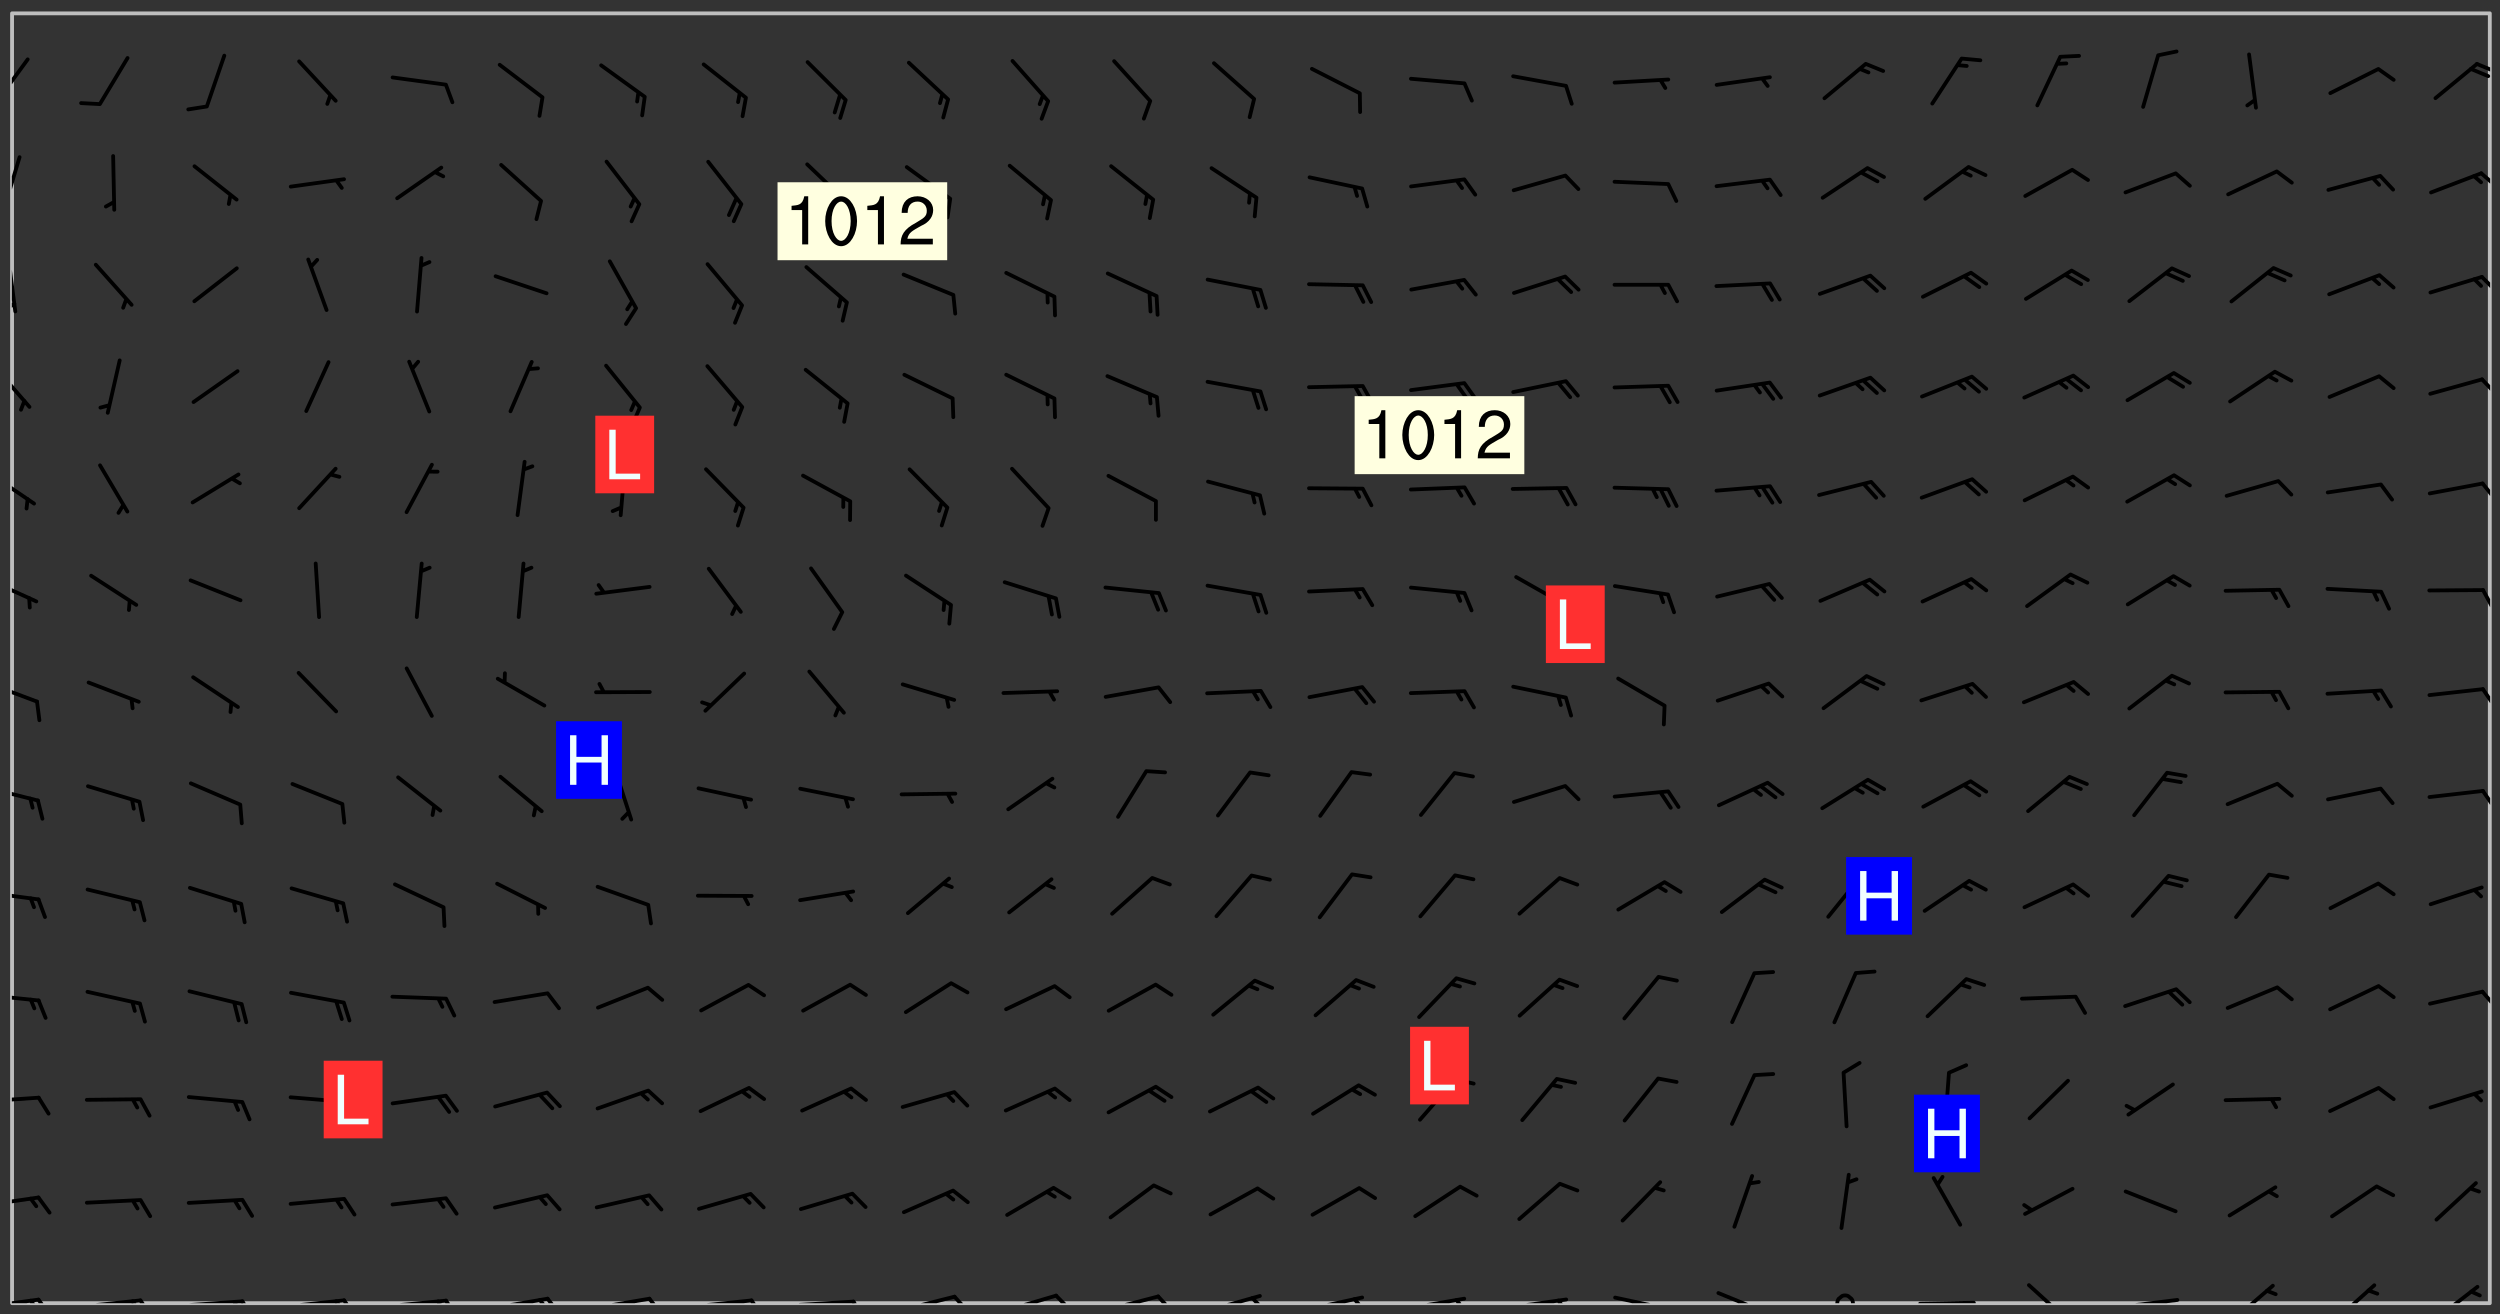 <svg xmlns="http://www.w3.org/2000/svg" role="img" xmlns:xlink="http://www.w3.org/1999/xlink" viewBox="142.45 309.95 326.84 171.84"><rect x="142.45" y="309.95" width="326.84" height="171.84" fill="#333333" stroke="none"/><defs><clipPath id="a"><path d="M144 311.672h324v168.656H144zm0 0"/></clipPath><clipPath id="b"><path d="M144 479h4v1.328h-4zm0 0"/></clipPath><clipPath id="c"><path d="M147 479h3v1.328h-3zm0 0"/></clipPath><clipPath id="d"><path d="M146 479h2v1.328h-2zm0 0"/></clipPath><clipPath id="e"><path d="M153 479h9v1.328h-9zm0 0"/></clipPath><clipPath id="f"><path d="M160 479h3v1.328h-3zm0 0"/></clipPath><clipPath id="g"><path d="M159 479h2v1.328h-2zm0 0"/></clipPath><clipPath id="h"><path d="M166 479h9v1.328h-9zm0 0"/></clipPath><clipPath id="i"><path d="M173 479h3v1.328h-3zm0 0"/></clipPath><clipPath id="j"><path d="M172 479h3v1.328h-3zm0 0"/></clipPath><clipPath id="k"><path d="M180 479h8v1.328h-8zm0 0"/></clipPath><clipPath id="l"><path d="M187 479h3v1.328h-3zm0 0"/></clipPath><clipPath id="m"><path d="M186 479h2v1.328h-2zm0 0"/></clipPath><clipPath id="n"><path d="M193 479h9v1.328h-9zm0 0"/></clipPath><clipPath id="o"><path d="M200 479h3v1.328h-3zm0 0"/></clipPath><clipPath id="p"><path d="M199 479h2v1.328h-2zm0 0"/></clipPath><clipPath id="q"><path d="M206 479h9v1.328h-9zm0 0"/></clipPath><clipPath id="r"><path d="M213 479h3v1.328h-3zm0 0"/></clipPath><clipPath id="s"><path d="M212 479h3v1.328h-3zm0 0"/></clipPath><clipPath id="t"><path d="M220 479h8v1.328h-8zm0 0"/></clipPath><clipPath id="u"><path d="M227 479h3v1.328h-3zm0 0"/></clipPath><clipPath id="v"><path d="M233 479h8v1.328h-8zm0 0"/></clipPath><clipPath id="w"><path d="M240 479h3v1.328h-3zm0 0"/></clipPath><clipPath id="x"><path d="M246 479h9v1.328h-9zm0 0"/></clipPath><clipPath id="y"><path d="M253 479h3v1.328h-3zm0 0"/></clipPath><clipPath id="z"><path d="M260 479h8v1.328h-8zm0 0"/></clipPath><clipPath id="A"><path d="M266 479h4v1.328h-4zm0 0"/></clipPath><clipPath id="B"><path d="M273 479h8v1.328h-8zm0 0"/></clipPath><clipPath id="C"><path d="M280 479h3v1.328h-3zm0 0"/></clipPath><clipPath id="D"><path d="M286 479h9v1.328h-9zm0 0"/></clipPath><clipPath id="E"><path d="M293 479h3v1.328h-3zm0 0"/></clipPath><clipPath id="F"><path d="M300 479h8v1.328h-8zm0 0"/></clipPath><clipPath id="G"><path d="M305 479h3v1.328h-3zm0 0"/></clipPath><clipPath id="H"><path d="M313 479h8v1.328h-8zm0 0"/></clipPath><clipPath id="I"><path d="M319 479h2v1.328h-2zm0 0"/></clipPath><clipPath id="J"><path d="M326 479h9v1.328h-9zm0 0"/></clipPath><clipPath id="K"><path d="M332 479h2v1.328h-2zm0 0"/></clipPath><clipPath id="L"><path d="M339 479h9v1.328h-9zm0 0"/></clipPath><clipPath id="M"><path d="M345 479h3v1.328h-3zm0 0"/></clipPath><clipPath id="N"><path d="M353 479h8v1.328h-8zm0 0"/></clipPath><clipPath id="O"><path d="M366 478h8v2.328h-8zm0 0"/></clipPath><clipPath id="P"><path d="M382 479h3v1.328h-3zm0 0"/></clipPath><clipPath id="Q"><path d="M393 480h8v.328h-8zm0 0"/></clipPath><clipPath id="R"><path d="M407 477h7v3.328h-7zm0 0"/></clipPath><clipPath id="S"><path d="M419 479h9v1.328h-9zm0 0"/></clipPath><clipPath id="T"><path d="M434 477h6v3.328h-6zm0 0"/></clipPath><clipPath id="U"><path d="M447 477h7v3.328h-7zm0 0"/></clipPath><clipPath id="V"><path d="M460 477h7v3.328h-7zm0 0"/></clipPath><clipPath id="W"><path d="M144 466h4v2h-4zm0 0"/></clipPath><clipPath id="X"><path d="M144 453h4v2h-4zm0 0"/></clipPath><clipPath id="Y"><path d="M144 439h4v2h-4zm0 0"/></clipPath><clipPath id="Z"><path d="M466 439h2v3h-2zm0 0"/></clipPath><clipPath id="aa"><path d="M144 426h4v2h-4zm0 0"/></clipPath><clipPath id="ab"><path d="M144 412h4v3h-4zm0 0"/></clipPath><clipPath id="ac"><path d="M466 413h2v3h-2zm0 0"/></clipPath><clipPath id="ad"><path d="M144 398h4v4h-4zm0 0"/></clipPath><clipPath id="ae"><path d="M466 399h2v4h-2zm0 0"/></clipPath><clipPath id="af"><path d="M144 385h4v4h-4zm0 0"/></clipPath><clipPath id="ag"><path d="M466 386h2v4h-2zm0 0"/></clipPath><clipPath id="ah"><path d="M144 371h4v6h-4zm0 0"/></clipPath><clipPath id="ai"><path d="M466 372h2v4h-2zm0 0"/></clipPath><clipPath id="aj"><path d="M144 357h3v7h-3zm0 0"/></clipPath><clipPath id="ak"><path d="M466 359h2v3h-2zm0 0"/></clipPath><clipPath id="al"><path d="M144 343h1v8h-1zm0 0"/></clipPath><clipPath id="am"><path d="M144 349h1v2h-1zm0 0"/></clipPath><clipPath id="an"><path d="M466 345h2v4h-2zm0 0"/></clipPath><clipPath id="ao"><path d="M144 330h2v8h-2zm0 0"/></clipPath><clipPath id="ap"><path d="M466 332h2v3h-2zm0 0"/></clipPath><clipPath id="aq"><path d="M144 317h3v7h-3zm0 0"/></clipPath><clipPath id="ar"><path d="M466 318h2v2h-2zm0 0"/></clipPath><g id="as" clip-path="url(#clip1)"><path fill="#fff" fill-opacity="0" fill-rule="evenodd" d="M0 0h1000v1000H0zm0 0"/><path fill="#d3d3d3" fill-opacity="0" fill-rule="evenodd" d="M162.152 355.867l-.234.293.059.234.117.172.176.234.293.348.113.059.117-.172.059-.234.176-.176.465-.176h.699l.234.293.289.816.059.176.176.23.352.234.699.699.172.176.234.348.234.41.289.582.41.465.23.234.234.176.117.23.176.293.172 1.164v.234l.059.289.059.117.117.117.348.41.117.172.176.176.176.234.117.172.172.352.059.234.234.406.234-.059-.176.176-.059.93h-.582l-.234-.113-.348.113-.117.117-.059.293-.059.176-.117.172-.465.293-.059.234-.059.113v.645l.059.172v.41l.059.059v.406l.059.406.117.176.059.059.23.641-.059.293v.699l-.059.582v.234l-.059.23-.055.352v1.922l.055.117h.426l-.367.117-.023.352.891 1.168 1.742.539 1.34.359v.539l.09.809.535.715 1.52.27.891-.086.09 1.164.535.18 1.16-.18 2.055-.984 1.16-.363 1.879-.176 1.695-.18-.18.719-1.516.086-1.25.09-.805.27-1.074.809.27.719.535.898-.18.625-.266.809.266 1.078.625.898.805.18 1.25-.18-.266.723.098.504.055.293v.172l.059.293v.406l.176.117.352.117h.406l.293-.176.113-.117.059-.117.117-.23.059-.176.352-.465.23-.176.176-.059.176.059.059.176.117.988.055.469.059.172.117.234.176.059.816.059h.289l.117.234.059.406.059.352v1.105l.117.293.117.348.289.699.176.352.582.754.352.176.172.059.469.234.641.465.348.234.293.176.293.055.23.062.816.348.293.176.113.172.352.352.117.176.523.641v.289l.059.352v.348l.059.352.059.289.117.059.172.059h.176l.582.234.176.117.176.289.176.234.113.234.293.23.117.117v.41l.059.055.289.234.234.117.059.117.117.172.059.117.23.234.059.176.234.059.117.059-.117.113-.059.117v.117l-.117.293-.117.289v.582l.176.117.117.059.059.117.117.117.113.059.176.348.059.352.059.406v.176l-.059.176-.117.699v.172l.117.176.293.293h.406l.176.117.117.172.117.293v.234h-.527l-.23-.234h-.234l-.176.059-.059.699.059.348.117.176.176.41.117.23.289.469.176.055h.523l.234.059.758.641.059.293v.234l.059.059.23.348v.352l-.117.172v.293l.293.289.293.176.172.059.293.176.293.117.582.406.289.234.293.176.219.16.016.012.23.176.641.523.176.234.117.176.176.176.113.172v.641l.117.176.469.117.582.117.234.059.23.113.293.117.113.059.586.352.289.172.176.062.176.055.176.059.699.352.289.176.234.055.289.176.234.117.641.406.293.117.172.059.234.059.41.059.23.059.234.117.059.172-.41.176.469.059.059.293.113.234.176.055.234.059.176.059.406.117.641.234.117.172.059.234v.176l-.059.117-.059.406.234.234.117.059.348.117.641.23.176.117.289.117.176.176.234.465.582 1.105.176.176.348.176.176.117.352.117 1.047.523.234.059.465.113.293.059.465.176.758.582.234.234.348.465.176.176.289.234.816.699.293.176.289.289.293.176.293.289.695.641.176.176.293.234.289.234.469.289.641.582.348.234.234.293.348.348.352.465.934.992.348.406.117.176.234.059.113.117.645.176.23.113.234.059.293.176.23.117.934.699.406.406.234.176.406.176.234.117.816.348.348.234.234.117.293.289.23.117.758.352.352.172.23.059.293.117.234.059.871.176h.816l.469.23.172.059.875.699.465.117.293.059.176.059.23.059.469.059.348.059.352.059.406.059h.293l.172.059v.23l.176.176h.293l.348.059.352.059.699.117h.641l.465-.234.293-.176.172-.117.41-.172.289-.176.934-.465.469-.293.523-.293.465-.172.465-.176 1.051-.465.289-.117.41-.117.289-.117.527-.176 1.516-.699.582-.348.289-.059.293-.059.348-.117.875-.23.352-.117h.113l.234-.059.875-.234.234-.059h.812l.352-.059.816-.117.172-.059.352-.055.293-.059.23-.059.816-.176.176-.059h.348l.234-.059.465-.117.758-.172.234-.059h.348l.41-.117.289-.059 1.285-.059h.289l.41-.059.23-.059h.176l.875-.117h.406l.41-.117h.348l.352-.113.871-.059h1.75l1.047.289.41.117.289.117.352.117.289.117 1.051.172.289.059h.293l.293.059.172.059.41.059.172.059.117.059h.117l.117.059.352.059h.113l.41.066 1.922.395 1.926.395 1.52.449 1.695.719 2.145.805 1.605-.719 1.43-.805 1.16-1.078 1.25-.449 3.035-.719 1.875-.359 2.145-1.348 2.234-1.254 2.5-1.258 1.695-.449 1.785-.18 1.16-.27.625.539 1.34-.27.715-.988.984-1.344.445-.18.805-.359 1.875-.539 1.785-.449 1.25-.27 1.16-.09 1.699-.09 1.961-.27 1.25-.09h.539l.625-.09h.891l2.145-.18 2.41-.18 2.59-.09 1.695.18 1.609.09 1.43.359 1.16.719 1.875.988 1.16 1.527.266.715.629.09.355.898.535.539.535 1.527 1.074.359h.535l-.805.535.09 1.707.715 2.695.891.805.895.988.715 1.258 1.785.539 1.52-.18.355 1.344 1.609-.805.98-.539.27.27.316-.215.219-.145.801.449.449-.359h.355l.535-.27.539-.719.535-.27.625-.988 1.16.449.84.371 1.395.617 1.695-.18h1.605l1.785.09.18-1.707.535-1.344.805.27.492.848.402.406-.09.539v.359l.715.449.711-.27h1.43l.359.988.445 1.258.715 1.344 1.25.629 1.695.629.715-.18.18-.539.98-.09.449.359.086 1.258-.266.629-.535.18v.539l.715.984.266.539.984.988.801 1.078-.266.359-.09.898-.625 2.332-.355 2.066-.09 1.793-.18.719-.09.539v1.438l-.98 1.883-.359 1.707-.535.898-.805 1.168-.266.539 2.055 1.254.086.359-.355.539-.09-.18v.809l.09 1.438-.445.715-1.074.094-.266.715.535.898.805.719 1.16.809 1.34.27.445.359-.355.449-1.789-.09-1.25-.449-.715-.719-.625-.09-.176 3.59-.188 1.309h89.359V311.703h-55.27v49.082l.762.125 3.289.543 2.023 2.836v2.754l2.352.332 2.348.332h4.051l-1.379 4.16-2.023.707-2.023.703-.543.344-2.594 1.617-.188.117-2.023-2.078-.73-2.742-2.672-2.078-1.375-3.5-.066-.082-1.957-2.672 2.75-1.418v-49.082H294.422v91.414l.117.031.133.012.074.074.105.047.09.059.086.059.09.059.297.297.059.09.031.117.027.117.016.137-.031.117-.059.09-.059.086-.043.105-.047.102-.027.121v.145l.176.27.148.148.074.086.074.074.043.105.062.09.059.086.043.105.059.09.047.102.043.105.059.086.117.18.074.074.062.086.059.09.043.105.059.09.059.086.062.09.059.09.043.102.117.18.074.074.059.086.074.074.09.059.105.047h.148l.133-.016.133.016.102-.047.074-.074.047-.102-.016-.133v-.148l-.047-.105-.027-.117-.047-.102-.027-.121-.043-.102-.062-.09-.043-.102-.043-.105-.031-.117-.016-.133-.012-.137.086-.059.059-.086.121-.031.043.105.016.133v.117l.059.102.059.09.09.059.148.148.059.09.043.105-.012.102.086.059.105.047.086.059.09.059.074.074-.117.027-.105.047-.086.059-.074.074-.059.09-.062.086-.027.121-.047.102-.043.105-.031.117-.012.133-.016.133v.148l.027.117.047.105.043.102.059.09.074.074.09.059.074.074.09.059.059.09.043.105.047.102.117.031.133.016h.148l.117-.031.105.043.043.105.047.102.027.121L299.5 410l.027.117.031.121.027.117.105.043.102.047.133-.016.148.148.062.086.074.074.07.074.09.062.105.043.102.043.117.031.137.016.117-.031.074-.074.027-.117-.012-.133-.031-.121-.027-.117.043-.105h.117l.09.062.117.027h.148l.133.016h.148l.133.016.133-.016h.148l.133-.016.133-.012.137.012.117-.027.133-.016.191-.059-.059.176-.016.133-.027.121-.016.133-.059.086-.133.016-.105.047-.105.043-.117.031-.117.027-.266.031h-.148l-.133.016-.074.074.059.086.148.148.117.18.074.07.09.062.09.059.086.059.09.059.102.043.105.062.105.043.086.059.105.047.102.043.18.117.059.09-.043.102-.047.105.016.133.223.223.059.09.043.102.031.121.043.102.016.133.031.117.012.137.031.117.148.148.102.043.105.043.117.031.133.016.137.016h.117l.117-.031.09-.059.043-.105.047-.102.043-.105.031-.117.012-.133v-.148l-.012-.133-.016-.133-.031-.117-.043-.105-.047-.105-.043-.102-.043-.105-.016-.133.016-.133.027-.117.031-.117.027-.121.047-.102.09-.059.086-.062.074-.074.09-.059.223-.223.059-.086.074-.074.117-.18.059-.086v-.148l-.074-.074-.102-.047-.105-.043-.102-.043-.059-.09-.047-.105-.027-.117.09-.059.117-.031.102-.043.18-.117.148-.148.012-.133-.012-.105-.09-.059-.133.016h-.148l-.133.016-.133-.016-.121-.031-.086-.059-.074-.074-.059-.09-.062-.086-.117-.18-.059-.086.031-.121.086-.059.121-.031.059-.086v-.121l-.031-.117-.059-.09-.059-.086-.047-.105-.027-.117-.016-.133.059-.09.074-.074.09-.059.117-.18.074-.074.059-.086.148-.148.121-.031.133-.016.133.016.074.074.043.105.016.133-.031.117-.117.031-.133.012-.148.148-.043.105-.047.102-.027.121-.031.117v.148l.031.117.043.105.059.09.074.07.074.074.117.031.121.027.117-.027.133-.016h.117l.09.059.074.074.047.105.059.086.102.047.133.016.105.043.086.059-.012.105-.074.074-.18.117-.059.09-.09.059-.07.074-.074.074-.062.09-.027.117-.016.133.016.133-.016.133v.148l.016.133.027.117.031.121.074.074.09.059.086.059.09.059.117.031v.086l-.102.047-.09.059-.266.031-.117.027h-.148l-.105.043-.102.047-.059.09-.062.234-.012.133-.031.121-.016.133v.293l-.012.133.012.137.016.133.133.016.133.012.121.031.086.059.074.074.047.105.043.102.016.133v.445l-.016.133v.445l.031.266.027.117.016.133.031.117.086.211.031.266v.148l-.031.117-.027.117-.031.121-.027.117-.031.117-.031.121-.012.133-.016.133.09.059.117-.031.102.016.047.105-.031.266v.441l-.043.105-.047.105-.043.102-.043.105-.059.086-.031.121-.043.117-.031.117-.016.133.016.133.059.09.105.047.086.059.059.086-.012.137-.031.117-.043.102v.445l-.016.133v.148l-.031.117-.043.105-.027.117-.047.105-.043.102-.031.121-.027.117-.031.133-.031.117-.027.117-.043.105-.031.117-.031.121-.012.133-.016.133v.297l.027.117v.148l.047.398.027.117.059.09.121.031h.148l.133-.016.059.09v.117l-.059.09-.09.059-.102.043-.105.047-.09.059-.086.059-.137.016-.117-.031-.133-.016-.102.047-.062.086-.012.137-.016.133-.031.117-.027.117-.016.133-.031.121v.297l.016.133.031.117v.148l.012.133v.148l-.027.117-.047.102-.027.121-.031.117-.059.09-.074.074-.102.043-.105.047-.117.027-.121.031-.102-.047.059-.086.105-.047.027-.117.031-.117.027-.121.031-.117v-.148l.016-.133-.031-.117-.043-.105-.105.016-.074.074-.102.043-.09.062-.074.074-.043.102-.016.133-.031.117L304.25 426l-.031.117-.027.117-.031.121-.027.117-.031.117-.043.105-.09.059h-.09l-.117-.031-.031-.086.016-.137-.031-.117v-.148l-.012-.133v-.148l-.062-.234-.027-.121-.043-.102-.047-.105-.059-.086-.059-.09-.043-.105-.062-.086-.148-.148-.07-.074-.105-.047-.105-.043-.102-.043-.297-.297-.09-.074-.086-.059-.105-.043-.09-.062-.086-.059-.105-.043-.09-.059-.086-.062-.074-.07-.105-.047-.086-.059-.105-.043-.09-.062-.102-.043-.105-.043-.086-.059-.105-.047-.105-.043-.102-.047-.09-.059-.102-.043-.105-.043-.09-.062-.117-.027-.133-.016-.133.016H299.75l-.133.016-.117-.031-.09-.059-.074-.074-.09-.059-.102-.047h-.148l-.121-.027-.102-.043-.074-.074-.117-.18-.09-.059-.102-.043-.09-.062-.105-.043-.09-.059-.086-.059-.105-.047-.059-.086-.059-.09-.043-.105-.047-.102-.074-.074-.086-.059-.074-.074-.09-.059-.223-.223-.043-.105-.031-.266.105-.043h.145l.105.043.074.074.09.059.086.059.105.047.09.059.148.148.07.074.148.148.062.086.074.074.086.059.074.074.09.062.09.059.086.059.27.176.102.047.105.043.102.043.047-.074.059-.086.074-.074.07-.074.105.043.074.074.059.09.043.102.047.105.043.105.121.027.117-.027.074-.09.043-.105.059-.09.074-.074.105-.043.117-.027.133.012.09.059.148.148.059.09.043.105.047.102.043.105.043.102.105.047.105.043.133.016.086-.059.059-.09.074-.074.105-.043.117.027.105.047.102.043.105.043.102.047.18.117v.117l-.016.133.016.133.016.137.059.086.102.047.121.027.117.031h.148l.117-.031.059-.09.18-.117.059-.09.074-.074.059-.086.117-.18.18-.117.117.031.09.059.043.074-.016.133v.117l.09.059h.148l.133-.016.133-.012.266-.031.105-.043.117-.031.121-.027.074-.074.07-.074.062-.09-.016-.105-.047-.102-.102-.043-.105-.016-.117.027-.266.031h-.148l-.074-.074-.09-.059-.117-.031-.117-.027-.133-.016h-.148l-.133.016h-.297l-.105-.047-.148-.148-.043-.102-.059-.09.223-.223.086-.059.105-.043.117-.031.133-.016.133.016.137.016.102.043.133-.012.09-.062.102-.043.062-.09-.047-.102-.09-.059-.117-.031-.102-.043-.059-.09-.062-.09v-.117l.016-.133.105-.047.074-.07v-.121l-.09-.059-.031-.117.09-.059.074-.074.043-.105.059-.09.047-.102.016-.133v-.148l-.047-.105-.043-.102-.09-.059-.133-.016-.102-.043-.137-.016-.117-.031h-.445l-.133-.016-.133-.012-.133-.016-.117-.031h-.148l-.133-.016-.133-.012-.266-.031-.121-.043-.086-.059-.074-.074v-.148l.012-.133.105-.047.102-.043.133-.016h.152l.133-.016h.293l.121.031.102.043.09.059.234.062.121-.047.09-.059.102-.043.133-.016.105.043.102.047.133.012.121-.027h.145l.121-.031.117-.027.105-.047.074-.074.086-.059.148-.148.059-.086.047-.105.027-.117.016-.105-.102-.043-.09-.059-.117-.031-.105-.043-.09-.062-.074-.086-.074-.074-.102-.043-.105-.047-.102-.043-.059-.09-.047-.102-.086-.211-.062-.086-.059-.09-.074-.074-.086-.059h-.27l-.117.031-.09.059-.102.043-.133.016-.105-.016-.027-.117-.062-.09-.117-.031-.102-.043-.148-.148-.031-.117-.016-.105.074-.074.18-.117.117-.027.117-.031.137.016.102.043.105.043.102.047.105.043.117.031.133.016.117.027.133.016.105-.016.09-.059-.074-.074-.105-.043-.074-.074-.074-.09-.148-.148-.086-.059-.09-.059-.074-.074-.09-.059-.102-.047-.121-.027-.102-.047-.105-.043-.117-.031-.102-.043-.121-.031h-.148l-.117.031-.105.043-.086.062-.18.117-.086.059-.09.059-.105.047-.086.059-.105.043-.102.043-.105.047-.074.074-.059.09-.059.086-.047.105-.059.086-.074.074-.133-.012-.117-.031h-.117l-.074.074-.09.059-.074.074-.09.059-.086.059-.105.047-.102.043-.137.016-.102-.043-.148-.148-.105-.047h-.086l-.105.047-.102.043-.121.031-.117-.031-.074-.074v-.117l.031-.121.074-.07.059-.09.074-.074.117-.031.105-.043h.293l.133-.016.137-.016.102-.043.09-.059.102-.047.09-.059.133-.012.09.059.133.012.09-.059.086-.059.105-.043.09-.059.086-.062.09-.059.148-.148.059-.086.059-.09.105-.043.133-.016.117.027.121.031.059-.059.059-.09.031-.266.027-.117.105.012.133.016.102-.043.09-.059.059-.09.074-.074.059-.09.047-.102.012-.133-.012-.133-.047-.105-.148-.148-.059-.09-.059-.086-.043-.105v-.445l.016-.133v-.148l.012-.133-.059-.059-.09.059-.102-.043-.18-.117-.086-.059-.062-.09-.059-.09-.074-.074-.086-.059-.121.031-.102.012-.105.047-.086.059-.105.043-.148.148-.09.059-.086.059-.09.062-.105.043-.133.016v-.121l.105-.043.117-.031.074-.07.043-.105v-.148l-.027-.117-.148-.148-.133-.016h-.148l-.117.031-.105.043-.102.043-.09.062-.117.027-.074-.074.012-.133-.043-.102-.043-.105-.09-.059-.117.027-.121.031-.117.031-.102.043-.121.031-.102.043-.105.043-.09.059-.102.016v-.117l.016-.133-.059-.09-.074.043-.148.148-.059.09-.074.074-.047.105-.043.102-.074.074-.059.09-.074.074-.059.086-.074.074-.09.062-.074.07-.074.074-.102.016-.133.016-.105-.043v-.121l.148-.148.043-.102.059-.09.047-.102.043-.105.059-.09.031-.117.043-.102.031-.121.027-.117.047-.105.043-.102.043-.105.074-.07.09-.062.09-.059.102-.043h.297l.266-.031.105-.043-.074-.074-.117-.031-.105-.043-.09-.059-.102-.047-.09-.059-.102-.043-.105-.043-.09-.062-.086-.059-.105-.043-.102-.043-.121-.031-.117-.031-.102-.043L297.5 410.25l-.102-.043-.09-.059-.043-.105-.016-.133.102-.043.133-.016.137.016.133-.016.102-.043.059-.09.016-.105-.09-.059-.074-.074-.102-.043-.09-.059-.148-.148-.043-.105-.016-.133v-.293l-.059-.09-.09-.059-.074-.074-.043-.105-.031-.117-.059-.09-.074-.074-.117-.027-.074-.074-.09-.059-.09-.062-.086-.059-.074-.074-.059-.086-.047-.105-.086-.059-.148-.148-.195-.059-.133.016-.102.043-.074.074-.047.102-.043.105-.059.09-.059.086-.297.297-.09.059h-.086l-.062-.086-.043-.105.031-.117.059-.09.027-.117-.012-.133-.09-.062-.105.047-.117.027-.117.031-.27.176-.102.047-.117.027-.105.047-.09.059-.102.043-.059-.086-.047-.105.016-.133.047-.105.07-.074.074-.07.059-.09v-.148l-.043-.105h-.238l-.102.047-.031.117-.027.117-.031.121-.074.043-.133.016-.074-.047-.043-.102-.043-.105-.047-.102-.043-.105-.121.031-.102.043-.133.016-.117.031-.105.043-.09.059-.102.047-.121.027-.133.016-.102-.043-.059-.09-.047-.105-.043-.102-.043-.105v-.117l.059-.09.086-.059.18-.117.102-.047.105-.043.105-.059.102-.043.09-.062.102-.043.105-.059.102-.047.09-.059.105-.043.102-.043.09-.062.102-.043.137-.016.117.031.102.043.121.031.102.043.105.047.102.043.105.043.102.047.105.043.102.043.105.047.086.059.105.043.117.031.105.043.102.047.09.059.105.043.102.043.105.047.117.027.102.047.121.027h.148l.086-.059.016-.102.059-.09-.027-.117-.074-.074-.117-.18-.074-.074-.09-.074-.18-.117-.086-.059-.105-.043-.102-.047-.27-.176-.059-.09-.074-.074-.059-.09-.043-.102-.031-.117-.016-.137v-.562l-.012-.133-.016-.133-.031-.117-.016-.133-.012-.133-.031-.121-.223-.223-.059-.086-.016-.105.031-.117.133-.016v-91.414H172.992v1.453l-.059.234-.352 1.051-.172.523-.117.348-.176.41-.117.172-.234.293-.23.059h-.352l-.117.059-.23.406v.293l.117.176.23.23.117.234.641.758.293.465.176.234.23.352.234.348.641.816.176.465.172.41.117.695.176.469.117 1.398.059.465v.875l.117 1.047v4.781l-.059.465-.352 1.281-.176.523-.113.41-.352.93L172.934 336l-.234.582-.117.176-.172.348-.176.406-.352.816-.059.293-.113.293-.117.289-.059.176-.117.875-.059.406-.059.117-.059.176-.059.172-.23.527-.117.172v.234l-.117.234-.059.172-.176.586v.289l-.059.176v.293l-.059.113-.059.527v.172l-.055.234v2.621l-.176.816-.117.176-.176.234-.117.172-.113.234-.586.934-.23.289-.293.465-.176.234-.289.352-.352.699-.113.23-.176.41-.176.23-.406.527-.816.699-.293.172-.289.234-.176.117-.176.176-.523.406-.527.176-.172.176-.234.055-.641.176h-.758m12.211 31.023l-1.074.449.359.895 1.25-.715.445-.539-.98-.09"/><path fill="#d3d3d3" fill-opacity="0" fill-rule="evenodd" d="M201.508 416.598h-.895l.449.629.98.359.805-.09.445-.988-.176.09-.715-.355-.895.355m154.621 59.07l-.059-.523v-.293l.113-.293.059-.23.469-.469h.113l.117-.113.117-.059h.176l.234-.059h.348l.234.059.117.059.23.172.059.176.117.582v.293l-.117.176-.172.289-.176.176-.527.523-.23.234-.117.059h-.176l-.117-.059-.406-.293-.176-.117-.117-.059-.059-.113-.055-.117m6.641-10.957l-.059-.172v-1.109l.059-.172.176-.059.172-.059h.176l.234-.059.117.059.059.699-.059.172-.117.176-.117.059-.234.523-.113.059h-.234l-.059-.117m9.613-14.391l-.117-.176v-.699l.293-.875.117-.172.176-.352.113-.23.117-.293.352-.758.117-.23.172-.234h.176l.117-.059h.641l.117.059.234.234.172.113.352.293.117.117.113.176v.113l.117.059.117.117v.699l-.059.176v.23l-.059.176-.348 1.051-.117.23-.117.234-.117.059-.23.234-.641.289h-.875l-.41-.117-.641-.465"/><path fill="none" stroke="#bebebe" stroke-linecap="round" stroke-linejoin="round" stroke-miterlimit="10" stroke-width=".5" d="M467.957 311.695H144.027v168.625h323.93v-168.625"/><g clip-path="url(#a)"><path fill="#fff" fill-opacity="0" fill-rule="evenodd" d="M144 311.672v168.656h324V311.672H144"/></g><g clip-path="url(#b)"><path fill="none" stroke="#000" stroke-linecap="round" stroke-linejoin="round" stroke-miterlimit="10" stroke-width=".5" d="M147.48 479.859l-6.961.938"/></g><g clip-path="url(#c)"><path fill="none" stroke="#000" stroke-linecap="round" stroke-linejoin="round" stroke-miterlimit="10" stroke-width=".5" d="M147.48 479.859l1.434 1.996"/></g><g clip-path="url(#d)"><path fill="none" stroke="#000" stroke-linecap="round" stroke-linejoin="round" stroke-miterlimit="10" stroke-width=".5" d="M146.469 479.996l.715.996"/></g><g clip-path="url(#e)"><path fill="none" stroke="#000" stroke-linecap="round" stroke-linejoin="round" stroke-miterlimit="10" stroke-width=".5" d="M160.809 479.961l-6.988.734"/></g><g clip-path="url(#f)"><path fill="none" stroke="#000" stroke-linecap="round" stroke-linejoin="round" stroke-miterlimit="10" stroke-width=".5" d="M160.809 479.961l1.371 2.035"/></g><g clip-path="url(#g)"><path fill="none" stroke="#000" stroke-linecap="round" stroke-linejoin="round" stroke-miterlimit="10" stroke-width=".5" d="M159.793 480.07l.684 1.016"/></g><g clip-path="url(#h)"><path fill="none" stroke="#000" stroke-linecap="round" stroke-linejoin="round" stroke-miterlimit="10" stroke-width=".5" d="M174.137 480.082l-7.012.496"/></g><g clip-path="url(#i)"><path fill="none" stroke="#000" stroke-linecap="round" stroke-linejoin="round" stroke-miterlimit="10" stroke-width=".5" d="M174.137 480.082l1.301 2.078"/></g><g clip-path="url(#j)"><path fill="none" stroke="#000" stroke-linecap="round" stroke-linejoin="round" stroke-miterlimit="10" stroke-width=".5" d="M173.113 480.152l.652 1.039"/></g><g clip-path="url(#k)"><path fill="none" stroke="#000" stroke-linecap="round" stroke-linejoin="round" stroke-miterlimit="10" stroke-width=".5" d="M187.438 479.953l-6.984.75"/></g><g clip-path="url(#l)"><path fill="none" stroke="#000" stroke-linecap="round" stroke-linejoin="round" stroke-miterlimit="10" stroke-width=".5" d="M187.438 479.953l1.379 2.031"/></g><g clip-path="url(#m)"><path fill="none" stroke="#000" stroke-linecap="round" stroke-linejoin="round" stroke-miterlimit="10" stroke-width=".5" d="M186.422 480.062l.688 1.016"/></g><g clip-path="url(#n)"><path fill="none" stroke="#000" stroke-linecap="round" stroke-linejoin="round" stroke-miterlimit="10" stroke-width=".5" d="M200.758 479.992l-6.996.672"/></g><g clip-path="url(#o)"><path fill="none" stroke="#000" stroke-linecap="round" stroke-linejoin="round" stroke-miterlimit="10" stroke-width=".5" d="M200.758 479.992l1.355 2.047"/></g><g clip-path="url(#p)"><path fill="none" stroke="#000" stroke-linecap="round" stroke-linejoin="round" stroke-miterlimit="10" stroke-width=".5" d="M199.738 480.09l.68 1.023"/></g><g clip-path="url(#q)"><path fill="none" stroke="#000" stroke-linecap="round" stroke-linejoin="round" stroke-miterlimit="10" stroke-width=".5" d="M214.039 479.738l-6.926 1.184"/></g><g clip-path="url(#r)"><path fill="none" stroke="#000" stroke-linecap="round" stroke-linejoin="round" stroke-miterlimit="10" stroke-width=".5" d="M214.039 479.738l1.5 1.941"/></g><g clip-path="url(#s)"><path fill="none" stroke="#000" stroke-linecap="round" stroke-linejoin="round" stroke-miterlimit="10" stroke-width=".5" d="M213.031 479.91l.75.969"/></g><g clip-path="url(#t)"><path fill="none" stroke="#000" stroke-linecap="round" stroke-linejoin="round" stroke-miterlimit="10" stroke-width=".5" d="M227.355 479.738l-6.93 1.18"/></g><g clip-path="url(#u)"><path fill="none" stroke="#000" stroke-linecap="round" stroke-linejoin="round" stroke-miterlimit="10" stroke-width=".5" d="M227.355 479.738l1.496 1.945"/></g><g clip-path="url(#v)"><path fill="none" stroke="#000" stroke-linecap="round" stroke-linejoin="round" stroke-miterlimit="10" stroke-width=".5" d="M240.699 479.965l-6.988.727"/></g><g clip-path="url(#w)"><path fill="none" stroke="#000" stroke-linecap="round" stroke-linejoin="round" stroke-miterlimit="10" stroke-width=".5" d="M240.699 479.965L242.07 482"/></g><g clip-path="url(#x)"><path fill="none" stroke="#000" stroke-linecap="round" stroke-linejoin="round" stroke-miterlimit="10" stroke-width=".5" d="M254.027 480.117l-7.016.426"/></g><g clip-path="url(#y)"><path fill="none" stroke="#000" stroke-linecap="round" stroke-linejoin="round" stroke-miterlimit="10" stroke-width=".5" d="M254.027 480.117l1.281 2.09"/></g><g clip-path="url(#z)"><path fill="none" stroke="#000" stroke-linecap="round" stroke-linejoin="round" stroke-miterlimit="10" stroke-width=".5" d="M267.242 479.473l-6.816 1.711"/></g><g clip-path="url(#A)"><path fill="none" stroke="#000" stroke-linecap="round" stroke-linejoin="round" stroke-miterlimit="10" stroke-width=".5" d="M267.242 479.473l1.645 1.824"/></g><g clip-path="url(#B)"><path fill="none" stroke="#000" stroke-linecap="round" stroke-linejoin="round" stroke-miterlimit="10" stroke-width=".5" d="M280.52 479.336l-6.738 1.984"/></g><g clip-path="url(#C)"><path fill="none" stroke="#000" stroke-linecap="round" stroke-linejoin="round" stroke-miterlimit="10" stroke-width=".5" d="M280.52 479.336l1.719 1.754"/></g><g clip-path="url(#D)"><path fill="none" stroke="#000" stroke-linecap="round" stroke-linejoin="round" stroke-miterlimit="10" stroke-width=".5" d="M293.867 479.445l-6.801 1.766"/></g><g clip-path="url(#E)"><path fill="none" stroke="#000" stroke-linecap="round" stroke-linejoin="round" stroke-miterlimit="10" stroke-width=".5" d="M293.867 479.445l1.66 1.809"/></g><g clip-path="url(#F)"><path fill="none" stroke="#000" stroke-linecap="round" stroke-linejoin="round" stroke-miterlimit="10" stroke-width=".5" d="M307.164 479.379l-6.766 1.898"/></g><g clip-path="url(#G)"><path fill="none" stroke="#000" stroke-linecap="round" stroke-linejoin="round" stroke-miterlimit="10" stroke-width=".5" d="M306.18 479.656l.848.887"/></g><g clip-path="url(#H)"><path fill="none" stroke="#000" stroke-linecap="round" stroke-linejoin="round" stroke-miterlimit="10" stroke-width=".5" d="M320.531 479.582l-6.867 1.492"/></g><g clip-path="url(#I)"><path fill="none" stroke="#000" stroke-linecap="round" stroke-linejoin="round" stroke-miterlimit="10" stroke-width=".5" d="M319.531 479.801l.793.938"/></g><g clip-path="url(#J)"><path fill="none" stroke="#000" stroke-linecap="round" stroke-linejoin="round" stroke-miterlimit="10" stroke-width=".5" d="M333.875 479.738l-6.926 1.18"/></g><g clip-path="url(#K)"><path fill="none" stroke="#000" stroke-linecap="round" stroke-linejoin="round" stroke-miterlimit="10" stroke-width=".5" d="M332.867 479.91l.75.969"/></g><g clip-path="url(#L)"><path fill="none" stroke="#000" stroke-linecap="round" stroke-linejoin="round" stroke-miterlimit="10" stroke-width=".5" d="M347.207 479.84l-6.961.98"/></g><g clip-path="url(#M)"><path fill="none" stroke="#000" stroke-linecap="round" stroke-linejoin="round" stroke-miterlimit="10" stroke-width=".5" d="M346.191 479.98l.723.992"/></g><g clip-path="url(#N)"><path fill="none" stroke="#000" stroke-linecap="round" stroke-linejoin="round" stroke-miterlimit="10" stroke-width=".5" d="M360.477 481.07l-6.871-1.48"/></g><g clip-path="url(#O)"><path fill="none" stroke="#000" stroke-linecap="round" stroke-linejoin="round" stroke-miterlimit="10" stroke-width=".5" d="M373.605 481.66l-6.5-2.664"/></g><g clip-path="url(#P)"><path fill="none" stroke="#000" stroke-linecap="round" stroke-linejoin="round" stroke-miterlimit="10" stroke-width=".5" d="M384.695 480.328l-.02-.199-.059-.191-.098-.176-.457-.379-.191-.059-.199-.02-.199.02-.191.059-.461.379-.094.176-.059.191-.02.199.02.199.059.191.094.18.461.375.191.059.199.02.199-.02.191-.059.457-.375.098-.18.059-.191.02-.199"/></g><g clip-path="url(#Q)"><path fill="none" stroke="#000" stroke-linecap="round" stroke-linejoin="round" stroke-miterlimit="10" stroke-width=".5" d="M393.473 480.391l7.027-.125"/></g><g clip-path="url(#R)"><path fill="none" stroke="#000" stroke-linecap="round" stroke-linejoin="round" stroke-miterlimit="10" stroke-width=".5" d="M412.902 482.691l-5.199-4.727"/></g><g clip-path="url(#S)"><path fill="none" stroke="#000" stroke-linecap="round" stroke-linejoin="round" stroke-miterlimit="10" stroke-width=".5" d="M427.105 479.898l-6.977.859"/></g><g clip-path="url(#T)"><path fill="none" stroke="#000" stroke-linecap="round" stroke-linejoin="round" stroke-miterlimit="10" stroke-width=".5" d="M439.594 478.039l-5.324 4.582"/></g><path fill="none" stroke="#000" stroke-linecap="round" stroke-linejoin="round" stroke-miterlimit="10" stroke-width=".5" d="M438.82 478.703l1.145.445"/><g clip-path="url(#U)"><path fill="none" stroke="#000" stroke-linecap="round" stroke-linejoin="round" stroke-miterlimit="10" stroke-width=".5" d="M452.859 477.98l-5.227 4.699"/></g><path fill="none" stroke="#000" stroke-linecap="round" stroke-linejoin="round" stroke-miterlimit="10" stroke-width=".5" d="M452.098 478.664l1.152.418"/><g clip-path="url(#V)"><path fill="none" stroke="#000" stroke-linecap="round" stroke-linejoin="round" stroke-miterlimit="10" stroke-width=".5" d="M466.344 478.184l-5.562 4.293"/></g><path fill="none" stroke="#000" stroke-linecap="round" stroke-linejoin="round" stroke-miterlimit="10" stroke-width=".5" d="M465.535 478.809l1.117.504"/><g clip-path="url(#W)"><path fill="none" stroke="#000" stroke-linecap="round" stroke-linejoin="round" stroke-miterlimit="10" stroke-width=".5" d="M147.477 466.508l-6.953 1.012"/></g><path fill="none" stroke="#000" stroke-linecap="round" stroke-linejoin="round" stroke-miterlimit="10" stroke-width=".5" d="M147.477 466.508l1.453 1.977m-2.465-1.828l.727.988m13.633-.805l-7.02.348m7.02-.348l1.258 2.109m-2.277-2.059l.625 1.055m13.707-1.133l-7.016.402m7.016-.402l1.273 2.098m-2.293-2.039l.637 1.051m13.691-1.234l-7 .652m7-.652l1.348 2.051m-2.367-1.953l.672 1.023m13.652-1.203l-6.98.816m6.98-.816l1.395 2.02m-2.41-1.902l.699 1.012m13.562-1.523l-6.84 1.609m6.84-1.609l1.617 1.844M213 466.441l.809.926m13.508-1.141l-6.852 1.574m6.852-1.574l1.605 1.852m-2.605-1.621l.805.926m13.461-1.344l-6.754 1.949m6.754-1.949l1.707 1.762m-2.691-1.48l.855.883m13.434-1.195l-6.734 2.012m6.734-2.012l1.723 1.746m-2.703-1.453l.863.871m13.281-1.57l-6.434 2.824m6.434-2.824l1.926 1.52m-2.859-1.109l.961.762m13.105-1.531l-6.066 3.543m6.066-3.543l2.09 1.293m-2.973-.777l1.043.645m12.945-1.48l-5.645 4.184m5.645-4.184l2.215 1.051m11.352-.66l-6.148 3.402m6.148-3.402l2.059 1.34m11.234-1.383l-6.102 3.488m6.102-3.488l2.074 1.309m11.125-1.492l-5.875 3.855m5.875-3.855l2.152 1.18m10.875-1.559l-5.301 4.613m5.301-4.613l2.293.879M359.5 464.504l-4.918 5.02m4.203-4.289l1.176.348m11.555-1.887l-2.32 6.637m1.984-5.668l1.211-.188m11.758-.945l-.953 6.965m.812-5.949l1.152-.426m10.09-.16l3.473 6.105m-2.969-5.219l.656-1.035m10.785 4.844l6.211-3.285m-5.309 2.809l-1.016-.688m13.27-1.773l6.531 2.59m13.043-3.137l-5.988 3.684m5.117-3.145l1.059.621m13.051-1.277l-5.832 3.918m5.832-3.918l2.164 1.152m10.812-1.582l-5.156 4.777m4.406-4.082l1.156.406"/><g clip-path="url(#X)"><path fill="none" stroke="#000" stroke-linecap="round" stroke-linejoin="round" stroke-miterlimit="10" stroke-width=".5" d="M147.504 453.457l-7.008.48"/></g><path fill="none" stroke="#000" stroke-linecap="round" stroke-linejoin="round" stroke-miterlimit="10" stroke-width=".5" d="M147.504 453.457l1.297 2.086m12.027-1.883l-7.027.078m7.027-.078l1.176 2.152m-2.199-2.141l.59 1.074m13.734-.723l-6.996-.648m6.996.648l.945 2.266m-1.965-2.359l.473 1.133m13.863-1.074l-7-.582m7 .582l.969 2.258m-1.984-2.34l.965 2.254m13.344-2.965l-6.957 1.008m6.957-1.008l1.449 1.98m-2.461-1.832l1.449 1.977m12.793-2.535l-6.785 1.828m6.785-1.828l1.676 1.789m-2.664-1.523l1.676 1.789m12.547-2.309l-6.625 2.336m6.625-2.336l1.809 1.66m-2.773-1.32l.906.828m13.23-1.52l-6.336 3.039m6.336-3.039l1.973 1.457m-2.895-1.016l.988.727m13.281-1.094l-6.402 2.891m6.402-2.891l1.941 1.5m-2.875-1.082l.973.75m13.449-.695l-6.75 1.945m6.75-1.945l1.707 1.766m-2.688-1.48l.852.879m13.277-1.629l-6.414 2.871m6.414-2.871l1.934 1.508m-2.867-1.09l.969.754m13.16-1.41l-6.176 3.352m6.176-3.352l2.047 1.355m-2.945-.867l2.043 1.355m12.227-1.73l-6.293 3.125m6.293-3.125l1.996 1.426m-2.91-.973l1.996 1.43m12.07-2.18l-5.965 3.719m5.965-3.719l2.125 1.23m-2.992-.688l1.062.613m12.453-1.941l-4.633 5.285m4.633-5.285l2.387.562m-3.059.207l1.191.281m12.738-1.098l-4.516 5.383m4.516-5.383l2.398.508m-3.055.273l1.199.258m12.703-1.094l-4.379 5.492m4.379-5.492l2.414.449m10.184-.895l-2.941 6.383m2.941-6.383l2.449-.141m9.195-.176l.398 7.016m-.398-7.016l2.098-1.273M397.25 450.195l-.527 7.008m.527-7.008l2.25-.984m13.312 2.031l-5.023 4.914m12.918-.488l5.82-3.938m-4.977 3.363l-1.082-.574m19.977-.906l-7.027.168m6.004-.141l.602 1.066m13.395-2.52l-6.344 3.02m6.344-3.02l1.973 1.465m11.527-.996l-6.711 2.086m5.734-1.785l.871.863"/><g clip-path="url(#Y)"><path fill="none" stroke="#000" stroke-linecap="round" stroke-linejoin="round" stroke-miterlimit="10" stroke-width=".5" d="M147.496 440.75l-6.992-.734"/></g><path fill="none" stroke="#000" stroke-linecap="round" stroke-linejoin="round" stroke-miterlimit="10" stroke-width=".5" d="M147.496 440.75l.918 2.277m-1.938-2.383l.461 1.137m13.809-.633l-6.859-1.531m6.859 1.531l.652 2.367m-1.652-2.59l.328 1.184m13.969-.891l-6.824-1.672m6.824 1.672l.602 2.379m-1.594-2.621l.602 2.379m13.746-2.332l-6.906-1.281m6.906 1.281l.738 2.34m-1.742-2.527l.738 2.344m13.637-2.668l-7.02-.258m7.02.258l1.074 2.211m-2.094-2.246l.535 1.102m13.758-1.766l-6.934 1.141m6.934-1.141l1.488 1.953m11.621-2.684l-6.527 2.602m6.527-2.602l1.875 1.586m11.27-1.953l-6.184 3.34m6.184-3.34l2.043 1.359m11.258-1.387l-6.152 3.395m6.152-3.395l2.055 1.34m11.145-1.535l-5.922 3.781m5.922-3.781l2.137 1.207m11.391-.828l-6.344 3.023m6.344-3.023l1.969 1.461m11.242-1.656l-6.141 3.414m6.141-3.414l2.062 1.332M306.5 438.156l-5.438 4.453m5.438-4.453l2.262.945m-3.055-.297l1.133.473m12.91-1.195l-5.309 4.605m5.309-4.605l2.289.883m-3.062-.215l1.145.441m12.723-1.344l-4.867 5.07m4.867-5.07l2.359.672m-3.066.066l1.18.336m13.02-.895l-5.219 4.711m5.219-4.711l2.305.84m-3.066-.152l1.152.418m12.547-1.465l-4.465 5.43m4.465-5.43l2.402.488m10.133-.973l-2.906 6.398m2.906-6.398l2.449-.152m10.812.129l-2.801 6.445m2.801-6.445l2.449-.191m12.004.984l-5.074 4.859m5.074-4.859l2.332.77m-3.07-.062l1.168.387m13.859 1.207l-7.023.258m7.023-.258l1.23 2.121m11.91-3.094l-6.672 2.203m6.672-2.203l1.773 1.695m-2.746-1.375l1.773 1.695m12.422-2.262l-6.488 2.695m6.488-2.695l1.895 1.562m11.344-1.734l-6.336 3.043m6.336-3.043l1.977 1.453m11.598-.715l-6.852 1.566"/><g clip-path="url(#Z)"><path fill="none" stroke="#000" stroke-linecap="round" stroke-linejoin="round" stroke-miterlimit="10" stroke-width=".5" d="M466.988 439.602l1.605 1.855"/></g><g clip-path="url(#aa)"><path fill="none" stroke="#000" stroke-linecap="round" stroke-linejoin="round" stroke-miterlimit="10" stroke-width=".5" d="M147.48 427.539l-6.961-.941"/></g><path fill="none" stroke="#000" stroke-linecap="round" stroke-linejoin="round" stroke-miterlimit="10" stroke-width=".5" d="M147.48 427.539l.852 2.301m-1.863-2.438l.426 1.152m13.836-.656l-6.828-1.656m6.828 1.656l.609 2.375m-1.605-2.617l.305 1.188m13.945-.727l-6.707-2.094m6.707 2.094l.453 2.41m-1.43-2.715l.227 1.203m14.086-.969l-6.75-1.957m6.75 1.957l.504 2.398m-1.484-2.684l.25 1.199m13.848-.395l-6.355-2.996m6.355 2.996l.117 2.453m13.156-2.363l-6.27-3.176m5.355 2.715l.027 1.227m14.375-1.172l-6.617-2.363m6.617 2.363l.359 2.426m13.16-3.59l-7.027-.035m6.004.031l.57 1.086M253.988 426.5l-6.934 1.137m5.926-.973l.742.977m12.805-2.832l-5.383 4.52m4.598-3.859l1.141.457m13.035-1.023l-5.535 4.332m4.73-3.699l1.121.496m12.855-1.301l-5.246 4.676m5.246-4.676l2.301.852m10.688-1.172l-4.594 5.32m4.594-5.32l2.391.543m10.742-.691l-4.23 5.613m4.23-5.613l2.422.383m11.047-.258l-4.539 5.363m4.539-5.363l2.398.52m11.277-.168l-5.258 4.66m5.258-4.66l2.301.859m11.406-.324l-6.043 3.59m6.043-3.59l2.098 1.277m-2.977-.754l1.047.637m12.926-1.484l-5.602 4.238m5.602-4.238l2.227 1.031m-3.039-.414l2.227 1.031m11.309-2.262l-4.414 5.465m4.414-5.465l2.41.465m11.613.305l-5.832 3.926m5.832-3.926l2.164 1.152m-3.016-.582l1.086.578m13.348-.676l-6.367 2.98m6.367-2.98l1.961 1.477m-2.887-1.043l.98.738m12.422-2.297l-4.688 5.234m4.688-5.234l2.383.586m-3.066.176l2.383.586m11.426-1.508l-4.309 5.551m4.309-5.551l2.418.422m11.863.742l-6.242 3.223m6.242-3.223l2.02 1.398m11.512-.883l-6.676 2.191m5.707-1.871l.883.848"/><g clip-path="url(#ab)"><path fill="none" stroke="#000" stroke-linecap="round" stroke-linejoin="round" stroke-miterlimit="10" stroke-width=".5" d="M147.406 414.609l-6.812-1.711"/></g><path fill="none" stroke="#000" stroke-linecap="round" stroke-linejoin="round" stroke-miterlimit="10" stroke-width=".5" d="M147.406 414.609l.59 2.383m-1.582-2.633l.297 1.191m13.969-.785l-6.73-2.027m6.73 2.027l.477 2.406m-1.457-2.699l.238 1.203m13.922-.535l-6.457-2.777m6.457 2.777l.199 2.445m13.148-2.523l-6.523-2.617m6.523 2.617l.258 2.441m12.555-1.578L194.5 411.578m4.719 3.715L199 416.504m14.273-.5l-5.398-4.5m4.613 3.844l-.25 1.203m12.734.547l-2.164-6.688m1.852 5.715l-.855.879m16.836-2.508l-6.871-1.484m5.871 1.27l.336 1.18m13.988-1.02l-6.891-1.379m5.891 1.18l.352 1.176m14.031-1.715l-7.023.098m6.004-.082l.59 1.074m13.121-3.039l-5.777 3.996m4.938-3.414l1.09.566m12.027-2.137l-3.699 5.977m3.699-5.977l2.445.16m11.121.012l-4.207 5.629m4.207-5.629l2.426.375m10.832-.418l-4.09 5.715m4.09-5.715l2.434.324m11.031-.207l-4.391 5.484m4.391-5.484l2.41.453m12.066 1.246l-6.711 2.086m6.711-2.086l1.742 1.727m11.715-1.027l-6.996.688m6.996-.688l1.355 2.043m-2.375-1.941l1.359 2.043m12.668-3.273l-6.379 2.945m6.379-2.945l1.953 1.48m-2.883-1.055l1.953 1.484m-2.879-1.055l.977.742m13.984-1.984l-5.965 3.719m5.965-3.719l2.125 1.23m-2.992-.688l2.125 1.227m-2.992-.688l1.062.613m14.102-1.5l-6.191 3.328m6.191-3.328l2.039 1.359m-2.941-.875l2.043 1.359m11.789-2.418l-5.418 4.477m5.418-4.477l2.266.938m-3.055-.285l2.266.934m11.281-2.125l-4.309 5.551m4.309-5.551l2.418.418m-3.043.391l2.418.418m12.621.215l-6.504 2.668m6.504-2.668l1.887 1.57m11.617-.938l-6.883 1.406m6.883-1.406l1.562 1.895m11.801-1.59l-6.98.797"/><g clip-path="url(#ac)"><path fill="none" stroke="#000" stroke-linecap="round" stroke-linejoin="round" stroke-miterlimit="10" stroke-width=".5" d="M467.051 413.355l1.391 2.023"/></g><g clip-path="url(#ad)"><path fill="none" stroke="#000" stroke-linecap="round" stroke-linejoin="round" stroke-miterlimit="10" stroke-width=".5" d="M147.289 401.676l-6.578-2.477"/></g><path fill="none" stroke="#000" stroke-linecap="round" stroke-linejoin="round" stroke-miterlimit="10" stroke-width=".5" d="M147.289 401.676l.312 2.434m12.992-2.414l-6.559-2.516m5.605 2.152l.148 1.215m13.766-.164l-5.852-3.891m5 3.324l-.117 1.223m13.812-.082l-4.906-5.035m14.125-.59l3.289 6.211m8.625-4.859l6.09 3.508m-5.203-2.996l.043-1.227m11.914 2.484l7.027-.031m-6.004.027l-.578-1.082m13.848 3.504l5.074-4.863m-4.336 4.156l-1.164-.387m18.535 1.352l-4.516-5.383m3.859 4.602l-.457 1.137m15.535-2.031l-6.727-2.031m5.746 1.734l.242 1.203m14.203-2.035l-7.023.23m6-.199l.609 1.062m13.672-1.602l-6.914 1.242m6.914-1.242l1.52 1.93m11.848-1.465l-7.02.312m7.02-.312l1.25 2.113m-2.27-2.066l.625 1.059m13.652-1.609l-6.902 1.32m6.902-1.32l1.539 1.91m-2.543-1.719l1.539 1.914m12.84-1.57l-7.023.254m7.023-.254l1.23 2.125m-2.25-2.09l.613 1.062m13.652-.262l-6.883-1.422m6.883 1.422l.688 2.355m-1.691-2.562l.348 1.18m13.562.09l-6.066-3.547m6.066 3.547l-.098 2.453m13.711-5.344l-6.664 2.234m6.664-2.234l1.781 1.688m-2.75-1.363l.891.844m12.879-2.152l-5.633 4.203m5.633-4.203l2.219 1.047m-3.039-.434l2.219 1.047m12.441-.637l-6.684 2.16m6.684-2.16l1.766 1.707m-2.738-1.395l.883.855m13.316-1.414l-6.508 2.652m6.508-2.652l1.887 1.57m-2.832-1.188l.941.789m12.852-1.988l-5.57 4.285m5.57-4.285l2.234 1.012m-3.047-.391l1.117.508m13.738.973l-7.027.078m7.027-.078l1.176 2.156m-2.199-2.145l.59 1.078m13.742-1.262l-7.016.426m7.016-.426l1.281 2.09m-2.301-2.027l.641 1.043m13.68-1.281l-6.984.777"/><g clip-path="url(#ae)"><path fill="none" stroke="#000" stroke-linecap="round" stroke-linejoin="round" stroke-miterlimit="10" stroke-width=".5" d="M467.055 400.051l1.383 2.027"/></g><g clip-path="url(#af)"><path fill="none" stroke="#000" stroke-linecap="round" stroke-linejoin="round" stroke-miterlimit="10" stroke-width=".5" d="M147.199 388.578l-6.398-2.91"/></g><path fill="none" stroke="#000" stroke-linecap="round" stroke-linejoin="round" stroke-miterlimit="10" stroke-width=".5" d="M146.266 388.156l.078 1.223m13.922-.348l-5.902-3.816m5.043 3.262l-.102 1.223m14.59-1.273l-6.527-2.602m16.355-2.207l.445 7.012m13.414-7.004l-.645 6.996m.551-5.977l1.133-.477m12.27-.543l-.633 6.996m.543-5.98l1.129-.473m8.477 3.402l6.969-.891m-5.957.758l-.707-1m18.59 3.504l-4.191-5.637m3.582 4.816l-.523 1.109m14.395-.246l-4.082-5.723m4.082 5.723l-1.094 2.195m15.309-3.137l-5.883-3.84m5.883 3.84l-.219 2.445m-.637-3.004l-.109 1.223M280.5 388.18l-6.699-2.113m6.699 2.113l.449 2.414m-1.422-2.723l.445 2.414m13.988-2.797l-6.988-.73m6.988.73l.918 2.277m-1.938-2.383l.922 2.277m13.379-1.93l-6.922-1.215m6.922 1.215L308 390.066m-1.766-2.512l.758 2.332m13.613-2.926l-7.02.324m7.02-.324l1.25 2.113m-2.27-2.066l.625 1.059m13.695-.59l-6.992-.707m6.992.707l.93 2.273m-1.945-2.375l.465 1.133m13.426.348l-6.113-3.465m6.113 3.465l-.066 2.453m13.797-3.633l-6.941-1.105m6.941 1.105l.797 2.32M359.5 387.516l.398 1.16m13.871-2.379l-6.828 1.652m6.828-1.652l1.633 1.832m-2.625-1.594l1.629 1.836m12.492-2.633l-6.457 2.77m6.457-2.77l1.914 1.535m-2.852-1.133l1.914 1.535m12.301-2.023l-6.379 2.941m6.379-2.941l1.953 1.484m-2.879-1.059l.977.742m12.918-1.762l-5.684 4.133m5.684-4.133l2.203 1.074m-3.031-.477l1.102.539m13.188-.918l-5.98 3.691m5.98-3.691l2.117 1.238m-2.988-.699l1.062.617m13.648.621l-7.027.137m7.027-.137l1.191 2.145m-2.215-2.125l.598 1.07m13.734-.832l-7.016-.375m7.016.375l1.035 2.223m-2.055-2.277l.516 1.109m13.824-1.27l-7.027.051"/><g clip-path="url(#ag)"><path fill="none" stroke="#000" stroke-linecap="round" stroke-linejoin="round" stroke-miterlimit="10" stroke-width=".5" d="M467.074 387.098l1.168 2.16"/></g><g clip-path="url(#ah)"><path fill="none" stroke="#000" stroke-linecap="round" stroke-linejoin="round" stroke-miterlimit="10" stroke-width=".5" d="M146.902 375.789l-5.805-3.961"/></g><path fill="none" stroke="#000" stroke-linecap="round" stroke-linejoin="round" stroke-miterlimit="10" stroke-width=".5" d="M146.059 375.211l-.137 1.223m13.18.398l-3.574-6.047m3.055 5.168L157.941 377m15.688-5.023l-5.996 3.66m5.125-3.125l1.055.625m12.516-1.91l-4.766 5.164m4.07-4.414l1.188.312m12.094-1.582l-3.309 6.199m2.828-5.297l1.227.004m11.375-1.289l-.922 6.969m.789-5.953l1.148-.43m11.543 6.398l.594-7m-.508 5.98l-1.129.484m17.109-.453l-4.91-5.023m4.91 5.023l-.742 2.34m.027-3.07l-.371 1.168m15.031-1.27l-6.172-3.359m6.172 3.359l-.023 2.453m-.875-2.941l-.012 1.227m13.609.082l-4.938-5m4.938 5l-.734 2.34m.016-3.066l-.367 1.168m14.324-.367l-4.785-5.148m4.785 5.148l-.801 2.316m14.828-3.242l-6.207-3.297m6.207 3.297v2.453m13.605-3.203l-6.793-1.797m6.793 1.797l.559 2.391m-1.547-2.652l.281 1.195m14.141-1.805l-7.027-.055m7.027.055l1.133 2.176m-2.156-2.184l.566 1.09m13.77-1.25l-7.023.281m7.023-.281l1.238 2.117m-2.262-2.078l.621 1.059m13.719-1.023l-7.023.133m7.023-.133l1.191 2.145m-2.215-2.125l1.195 2.145m13.145-2l-7.027-.199m7.027.199l1.09 2.199m-2.113-2.227l1.09 2.199m-2.113-2.227l.547 1.098m14.805-1.43l-7.004.578m7.004-.578l1.324 2.062m-2.344-1.98l1.324 2.066m-2.344-1.98l.664 1.031m14.594-1.77l-6.812 1.719m6.812-1.719l1.648 1.82m-2.641-1.57l1.648 1.82m12.551-2.418l-6.598 2.414m6.598-2.414l1.828 1.637m-2.789-1.285l1.828 1.637m12.301-2.332l-6.305 3.102m6.305-3.102l1.992 1.434m-2.91-.984l.996.719m13.145-1.344l-6.121 3.453m6.121-3.453l2.07 1.324m-2.961-.82l1.035.66m13.488-.402l-6.754 1.93m6.754-1.93l1.703 1.766m11.711-1.32l-6.949 1.039m6.949-1.039l1.457 1.973m11.836-2.102l-6.906 1.297"/><g clip-path="url(#ai)"><path fill="none" stroke="#000" stroke-linecap="round" stroke-linejoin="round" stroke-miterlimit="10" stroke-width=".5" d="M467.016 373.16l1.531 1.918"/></g><g clip-path="url(#aj)"><path fill="none" stroke="#000" stroke-linecap="round" stroke-linejoin="round" stroke-miterlimit="10" stroke-width=".5" d="M146.301 363.148l-4.602-5.309"/></g><path fill="none" stroke="#000" stroke-linecap="round" stroke-linejoin="round" stroke-miterlimit="10" stroke-width=".5" d="M145.633 362.375l-.441 1.145m11.344.398l1.562-6.852m-1.336 5.855l-1.184.32m12.176-.73l5.754-4.039m11.895-1.176l-2.914 6.395m13.457-6.457l2.629 6.516m-2.246-5.566l.789-.941m14.848.023l-2.777 6.453m2.371-5.516l1.223-.098m13.316 5.121l-4.414-5.469m4.414 5.469l-.965 2.258m.32-3.051l-.48 1.129m14.512-.395l-4.559-5.348m4.559 5.348l-.902 2.281m.238-3.059l-.449 1.141m14.891-.84l-5.484-4.395m5.484 4.395l-.453 2.41m-.344-3.051l-.227 1.207m14.754-1.223l-6.312-3.086m6.312 3.086l.086 2.453m13.223-2.441L274 358.938m6.301 3.109L280.375 364.5m-.988-2.906l.035 1.227m14.277-.957l-6.469-2.742m6.469 2.742l.215 2.445m-1.156-2.844l.109 1.223m14.371-1.562l-6.914-1.262m6.914 1.262l.742 2.336m-1.75-2.52l.746 2.336m13.633-2.863l-7.027.156m7.027-.156l1.199 2.141m-2.223-2.117l1.199 2.141m13.109-2.543l-6.969.914m6.969-.914l1.426 1.996m-2.438-1.863l1.422 2m12.863-2.387l-6.883 1.426m6.883-1.426l1.566 1.887m-2.57-1.68l1.57 1.887m12.82-1.496l-7.023.227m7.023-.227l1.219 2.129m-2.242-2.094l1.223 2.125m13.074-2.574l-6.945 1.055m6.945-1.055l1.465 1.969m-2.473-1.812l1.461 1.969m-2.473-1.816l.73.984m14.445-1.934l-6.625 2.336m6.625-2.336l1.809 1.66m-2.773-1.32l1.809 1.66m-2.773-1.32l.906.832M400.25 359.191l-6.527 2.602m6.527-2.602l1.871 1.586m-2.82-1.207l1.871 1.586m-2.82-1.207l.934.793m14.223-1.688l-6.414 2.875m6.414-2.875l1.938 1.508m-2.871-1.09l1.938 1.508m-2.871-1.09l.969.754m14.039-1.93l-6.062 3.555m6.062-3.555L428.738 360m-2.973-.766l2.09 1.285m12.004-1.973l-5.855 3.891m5.855-3.891l2.156 1.168m-3.008-.602l1.078.582m13.402-.555l-6.484 2.707m6.484-2.707l1.898 1.555m11.559-1.145l-6.77 1.883"/><g clip-path="url(#ak)"><path fill="none" stroke="#000" stroke-linecap="round" stroke-linejoin="round" stroke-miterlimit="10" stroke-width=".5" d="M466.945 359.551l1.691 1.781"/></g><g clip-path="url(#al)"><path fill="none" stroke="#000" stroke-linecap="round" stroke-linejoin="round" stroke-miterlimit="10" stroke-width=".5" d="M144.449 350.664l-.898-6.969"/></g><g clip-path="url(#am)"><path fill="none" stroke="#000" stroke-linecap="round" stroke-linejoin="round" stroke-miterlimit="10" stroke-width=".5" d="M144.32 349.648l-1 .711"/></g><path fill="none" stroke="#000" stroke-linecap="round" stroke-linejoin="round" stroke-miterlimit="10" stroke-width=".5" d="M159.656 349.801l-4.68-5.242m3.996 4.477l-.422 1.152m9.305-.852l5.551-4.312m9.34-1.148l2.398 6.605m-2.051-5.645l.824-.91m13.637-.25l-.586 7.004m.5-5.984l1.125-.484m15.312 4.082l-6.664-2.23m18.367 4.18l-3.438-6.129m3.438 6.129l-1.324 2.066m.824-2.957l-.66 1.031m15.012-.512l-4.512-5.387m4.512 5.387l-.922 2.277m.266-3.059l-.461 1.137m14.824-.738l-5.297-4.621m5.297 4.621l-.555 2.391m-.215-3.062l-.277 1.195m14.965-1.504l-6.504-2.66m6.504 2.66l.246 2.441m12.969-2.219L274 345.625m6.301 3.105l.078 2.453m-.992-2.906l.035 1.227m14.234-.852l-6.379-2.949m6.379 2.949l.133 2.453m-1.062-2.883l.137 2.453m14.367-2.824l-6.898-1.348m6.898 1.348l.715 2.348m-1.719-2.543l.715 2.348m13.668-2.754l-7.027-.145m7.027.145l1.105 2.191m-2.129-2.211l1.105 2.191m13.176-2.875l-6.914 1.266m6.914-1.266l1.523 1.922m-2.527-1.738l.758.961m13.453-1.586L340.379 348.25m6.695-2.145l1.754 1.715m-2.73-1.402l1.758 1.715m12.699-.953h-7.027m7.027 0l1.152 2.164m-2.176-2.164l.578 1.082m13.758-1.258l-7.02.348m7.02-.348l1.258 2.105m-2.281-2.055l1.258 2.105m12.875-3.172l-6.609 2.383m6.609-2.383l1.816 1.645m-2.777-1.301l1.816 1.648m12.297-2.375l-6.285 3.145m6.285-3.145l2 1.426m-2.914-.969l2 1.426m12.074-2.16l-5.973 3.699m5.973-3.699l2.121 1.234m-2.992-.695l2.121 1.234m11.859-2.066l-5.566 4.285m5.566-4.285l2.238 1.012m-3.047-.387l2.234 1.012m11.859-1.68l-5.504 4.371m5.504-4.371l2.25.98m-3.051-.344l2.25.98m12.398-.68l-6.57 2.496m6.57-2.496l1.848 1.617m-2.805-1.254l.926.809m13.426-.941l-6.727 2.035"/><g clip-path="url(#an)"><path fill="none" stroke="#000" stroke-linecap="round" stroke-linejoin="round" stroke-miterlimit="10" stroke-width=".5" d="M466.926 346.16l1.73 1.742"/></g><path fill="none" stroke="#000" stroke-linecap="round" stroke-linejoin="round" stroke-miterlimit="10" stroke-width=".5" d="M465.945 346.457l.867.871"/><g clip-path="url(#ao)"><path fill="none" stroke="#000" stroke-linecap="round" stroke-linejoin="round" stroke-miterlimit="10" stroke-width=".5" d="M142.992 337.23l2.016-6.734"/></g><path fill="none" stroke="#000" stroke-linecap="round" stroke-linejoin="round" stroke-miterlimit="10" stroke-width=".5" d="M157.387 337.375l-.145-7.023m.125 6.004l-1.074.598m17.09-.91l-5.508-4.359m4.707 3.727l-.219 1.207m15.062-3.238l-6.961.969m5.949-.828l.719.996m13.012-2.656l-5.77 4.008m4.93-3.426l1.094.562m12.785 3.215l-5.215-4.711m5.215 4.711l-.598 2.379m13.445-1.949l-4.281-5.57m4.281 5.57l-1.012 2.234m.391-3.047l-.508 1.117m14.469-.324l-4.332-5.531m4.332 5.531l-.992 2.242m.363-3.047l-.996 2.242m15.312-1.777l-5.078-4.855m5.078 4.855l-.664 2.363m-.074-3.066l-.664 2.359m15.02-2.012l-5.68-4.141m5.68 4.141l-.348 2.43m-.48-3.031l-.344 2.43m14.348-1.648l-5.398-4.5m5.398 4.5l-.504 2.402m-.285-3.059l-.25 1.203m14.402-.609l-5.5-4.375m5.5 4.375l-.449 2.414m-.352-3.051l-.223 1.207m14.523-.828l-5.871-3.859m5.871 3.859l-.227 2.445m-.625-3.008l-.113 1.223m14.781-1.859l-6.871-1.461m6.871 1.461l.676 2.359m-1.676-2.57l.34 1.18m14.023-2.16l-6.965.922m6.965-.922l1.426 1.996m-2.441-1.863l.715 1m13.512-1.633l-6.758 1.922m6.758-1.922l1.699 1.766m11.746-.656l-7.02-.301m7.02.301l1.059 2.215m12.234-2.789l-6.977.852m6.977-.852l1.406 2.012m-2.422-1.887l.703 1.004m13.07-2.645l-5.859 3.883m5.859-3.883l2.156 1.168m-3.012-.602l2.16 1.168m11.91-1.875l-5.66 4.164m5.66-4.164l2.211 1.062m-3.035-.457l1.105.531m13.273-.766l-6.141 3.422m6.141-3.422l2.059 1.332m11.473-.867l-6.57 2.488m6.57-2.488l1.844 1.621m11.363-1.875l-6.355 2.996m6.355-2.996l1.965 1.469m11.566-.883l-6.785 1.828m6.785-1.828l1.676 1.793m-2.664-1.527l.836.898m13.355-1.504l-6.566 2.504"/><g clip-path="url(#ap)"><path fill="none" stroke="#000" stroke-linecap="round" stroke-linejoin="round" stroke-miterlimit="10" stroke-width=".5" d="M466.844 332.609l1.848 1.617"/></g><path fill="none" stroke="#000" stroke-linecap="round" stroke-linejoin="round" stroke-miterlimit="10" stroke-width=".5" d="M465.891 332.977l.922.805"/><g clip-path="url(#aq)"><path fill="none" stroke="#000" stroke-linecap="round" stroke-linejoin="round" stroke-miterlimit="10" stroke-width=".5" d="M141.93 323.387l4.141-5.676"/></g><path fill="none" stroke="#000" stroke-linecap="round" stroke-linejoin="round" stroke-miterlimit="10" stroke-width=".5" d="M155.504 323.559l3.621-6.023m-3.621 6.023l-2.449-.129m16.434.441l2.285-6.645m-2.285 6.645l-2.426.383m19.273-1.129l-4.781-5.152m4.086 4.402l-.402 1.16m15.504-2.516l-6.965-.945m6.965.945l.852 2.301m11.777-.645l-5.594-4.254m5.594 4.254l-.395 2.422m13.762-2.492l-5.695-4.113m5.695 4.113l-.336 2.43m-.492-3.027l-.168 1.215m14.223-.5l-5.52-4.352m5.52 4.352l-.438 2.418m-.367-3.051l-.219 1.207m14.07-.27l-4.98-4.957m4.98 4.957l-.715 2.348m-.012-3.07l-.711 2.348m14.828-1.707l-5.133-4.797m5.133 4.797l-.637 2.371m-.109-3.066l-.32 1.184m14.145-.258l-4.66-5.258m4.66 5.258l-.855 2.301m.18-3.062l-.43 1.148m14.449-.41l-4.719-5.207m4.719 5.207l-.832 2.309m14.414-2.578l-5.25-4.672m5.25 4.672l-.582 2.387m14.402-3.125l-6.262-3.195m6.262 3.195l.039 2.453m13.645-3.75l-7-.602m7 .602l.965 2.258m12.309-1.93l-6.914-1.258m6.914 1.258l.746 2.34m12.621-3.168l-7.016.402m5.992-.344l.637 1.047m13.672-1.406l-6.957 1m5.941-.852l.727.988m12.824-2.883l-5.402 4.496m5.402-4.496l2.273.93m-3.059-.277l1.137.465m12.184-1.812l-3.84 5.883m3.84-5.883l2.445.223m-3.004.633l1.223.109m12.23-1.199l-3 6.355m3-6.355l2.453-.117m-2.891 1.043l1.227-.059m12.012-1.062l-1.969 6.746m1.969-6.746l2.402-.5m10.379 7.355l-.902-6.969m.773 5.957l-1 .711m17.133-4.762l-6.281 3.156m6.281-3.156l2 1.418m10.887-2.074l-5.422 4.469"/><g clip-path="url(#ar)"><path fill="none" stroke="#000" stroke-linecap="round" stroke-linejoin="round" stroke-miterlimit="10" stroke-width=".5" d="M466.273 318.312l2.266.938"/></g><path fill="none" stroke="#000" stroke-linecap="round" stroke-linejoin="round" stroke-miterlimit="10" stroke-width=".5" d="M465.484 318.965l2.266.938"/><path fill="#00f" fill-rule="evenodd" d="M392.676 463.211h8.621V453.062h-8.621v10.148"/><path fill="azure" fill-rule="evenodd" d="M394.512 454.898h.832v2.82h3.285v-2.82h.832v6.48h-.832v-2.918h-3.285v2.918h-.832v-6.48"/><path fill="#ff3030" fill-rule="evenodd" d="M184.77 458.773h7.691V448.625h-7.691v10.148"/><path fill="azure" fill-rule="evenodd" d="M186.602 450.457h.832v5.742h3.195v.738h-4.027v-6.48"/><path fill="#ff3030" fill-rule="evenodd" d="M326.797 454.332h7.691V444.188h-7.691v10.145"/><path fill="azure" fill-rule="evenodd" d="M328.629 446.02h.832v5.738h3.195V452.5h-4.027v-6.48"/><path fill="#00f" fill-rule="evenodd" d="M383.801 432.141h8.617v-10.145h-8.617v10.145"/><path fill="azure" fill-rule="evenodd" d="M385.633 423.828h.832v2.824h3.289v-2.824h.832v6.48h-.832v-2.918h-3.289v2.918h-.832v-6.48"/><path fill="#00f" fill-rule="evenodd" d="M215.145 414.387h8.617v-10.145h-8.617v10.145"/><path fill="azure" fill-rule="evenodd" d="M216.977 406.074h.832v2.824h3.285v-2.824h.836v6.48h-.836v-2.914h-3.285v2.914h-.832v-6.48"/><path fill="#ff3030" fill-rule="evenodd" d="M344.551 396.633h7.691v-10.145h-7.691v10.145"/><path fill="azure" fill-rule="evenodd" d="M346.383 388.32h.832v5.742h3.195v.738h-4.027v-6.48"/><path fill="#ff3030" fill-rule="evenodd" d="M220.277 374.441h7.691v-10.145h-7.691v10.145"/><path fill="azure" fill-rule="evenodd" d="M222.109 366.129h.832v5.742h3.195v.738h-4.027v-6.48"/><path fill="#ffffe0" fill-rule="evenodd" d="M319.551 371.938h22.184v-10.195h-22.184v10.195"/><path fill-rule="evenodd" d="M323.051 363.578h.512v6.293h-.789v-4.488h-1.387v-.555l.559-.066.25-.055.23-.09.203-.141.176-.211.141-.293.105-.395m4.812 0l.23.02.219.055.211.09.195.121.184.148.172.176.301.418.242.496.18.543.113.582.039.59-.039.594-.113.582-.18.555-.242.504-.301.426-.172.18-.184.156-.195.121-.211.094-.219.055-.23.02-.227-.02-.219-.055-.211-.094-.195-.121-.184-.156-.172-.18-.301-.426-.242-.504-.18-.555-.113-.582-.039-.594h.836l.027.562.082.508.125.441.164.375.191.301.211.223.223.137.223.047.227-.047.223-.137.211-.223.191-.301.164-.375.125-.441.082-.508.027-.562-.027-.562-.082-.5-.125-.434-.164-.367-.191-.293-.211-.211-.223-.133-.227-.047-.223.047-.223.133-.211.211-.191.293-.164.367-.125.434-.082.5-.027.562h-.836l.039-.59.113-.582.18-.543.242-.496.301-.418.172-.176.184-.148.195-.121.211-.09.219-.055.227-.02m5.094 0h.508v6.293h-.785v-4.488h-1.391v-.555l.562-.066.25-.055.23-.09.203-.141.176-.211.141-.293.105-.395m2.824 2.176h.785l.02-.316.059-.289.102-.25.141-.215.18-.176.223-.129.266-.082.309-.027.238.023.223.062.203.102.18.137.148.176.113.203.074.238.023.262-.023.27-.062.227-.113.191-.152.172-.203.16-.246.168-.633.387-.539.312-.438.32-.348.324-.262.336-.191.348-.125.371-.066.395-.023.418h4.211v-.738h-3.332l.086-.285.113-.238.148-.199.188-.184.23-.168.277-.176.719-.418.414-.207.344-.23.281-.25.219-.266.164-.281.113-.281.062-.285.02-.281-.039-.383-.121-.348-.191-.309-.25-.266-.301-.211-.348-.16-.379-.098-.406-.031-.434.031-.398.098-.355.168-.305.234-.25.305-.184.375-.117.445-.039.52"/><path fill="#ffffe0" fill-rule="evenodd" d="M244.102 343.969h22.18v-10.191h-22.18v10.191"/><path fill-rule="evenodd" d="M247.598 335.609h.512v6.297h-.789v-4.492h-1.387v-.555l.559-.066.254-.051.23-.09.203-.141.172-.211.141-.297.105-.395m4.816 0l.227.02.223.055.207.09.195.121.184.148.172.176.301.422.246.492.18.547.109.578.039.594-.039.59-.109.586-.18.555-.246.5-.301.43-.172.18-.184.152-.195.125-.207.09-.223.059-.227.02-.23-.02-.219-.059-.207-.09-.199-.125-.184-.152-.172-.18-.301-.43-.242-.5-.18-.555-.113-.586-.035-.59h.832l.027.562.082.504.125.445.164.375.191.297.211.223.223.137.227.047.227-.047.223-.137.211-.223.191-.297.16-.375.125-.445.082-.504.031-.562-.031-.562-.082-.5-.125-.438-.16-.363-.191-.293-.211-.215-.223-.133-.227-.043-.227.043-.223.133-.211.215-.191.293-.164.363-.125.438-.082.5-.027.562h-.832l.035-.594.113-.578.18-.547.242-.492.301-.422.172-.176.184-.148.199-.121.207-.09.219-.055.23-.02m5.09 0h.512v6.297h-.789v-4.492h-1.387v-.555l.559-.066.25-.051.23-.09.203-.141.176-.211.141-.297.105-.395m2.824 2.176h.785l.02-.316.062-.285.098-.254.141-.215.18-.172.223-.129.266-.082.309-.027.238.02.223.062.207.102.176.141.152.172.109.207.074.234.023.266-.02.27-.066.223-.109.191-.156.172-.199.164-.25.164-.633.391-.539.312-.438.316-.344.324-.266.336-.191.352-.125.371-.066.391-.023.422h4.215v-.742h-3.332l.082-.285.113-.234.148-.203.188-.18.23-.172.277-.176.719-.414.414-.207.348-.23.277-.25.223-.27.164-.277.109-.285.062-.285.023-.281-.043-.383-.121-.348-.188-.309-.25-.262-.305-.211-.344-.16-.383-.098-.406-.035-.434.035-.398.098-.355.164-.305.234-.25.305-.184.375-.117.445-.039.52"/></g></defs><use xlink:href="#as"/></svg>